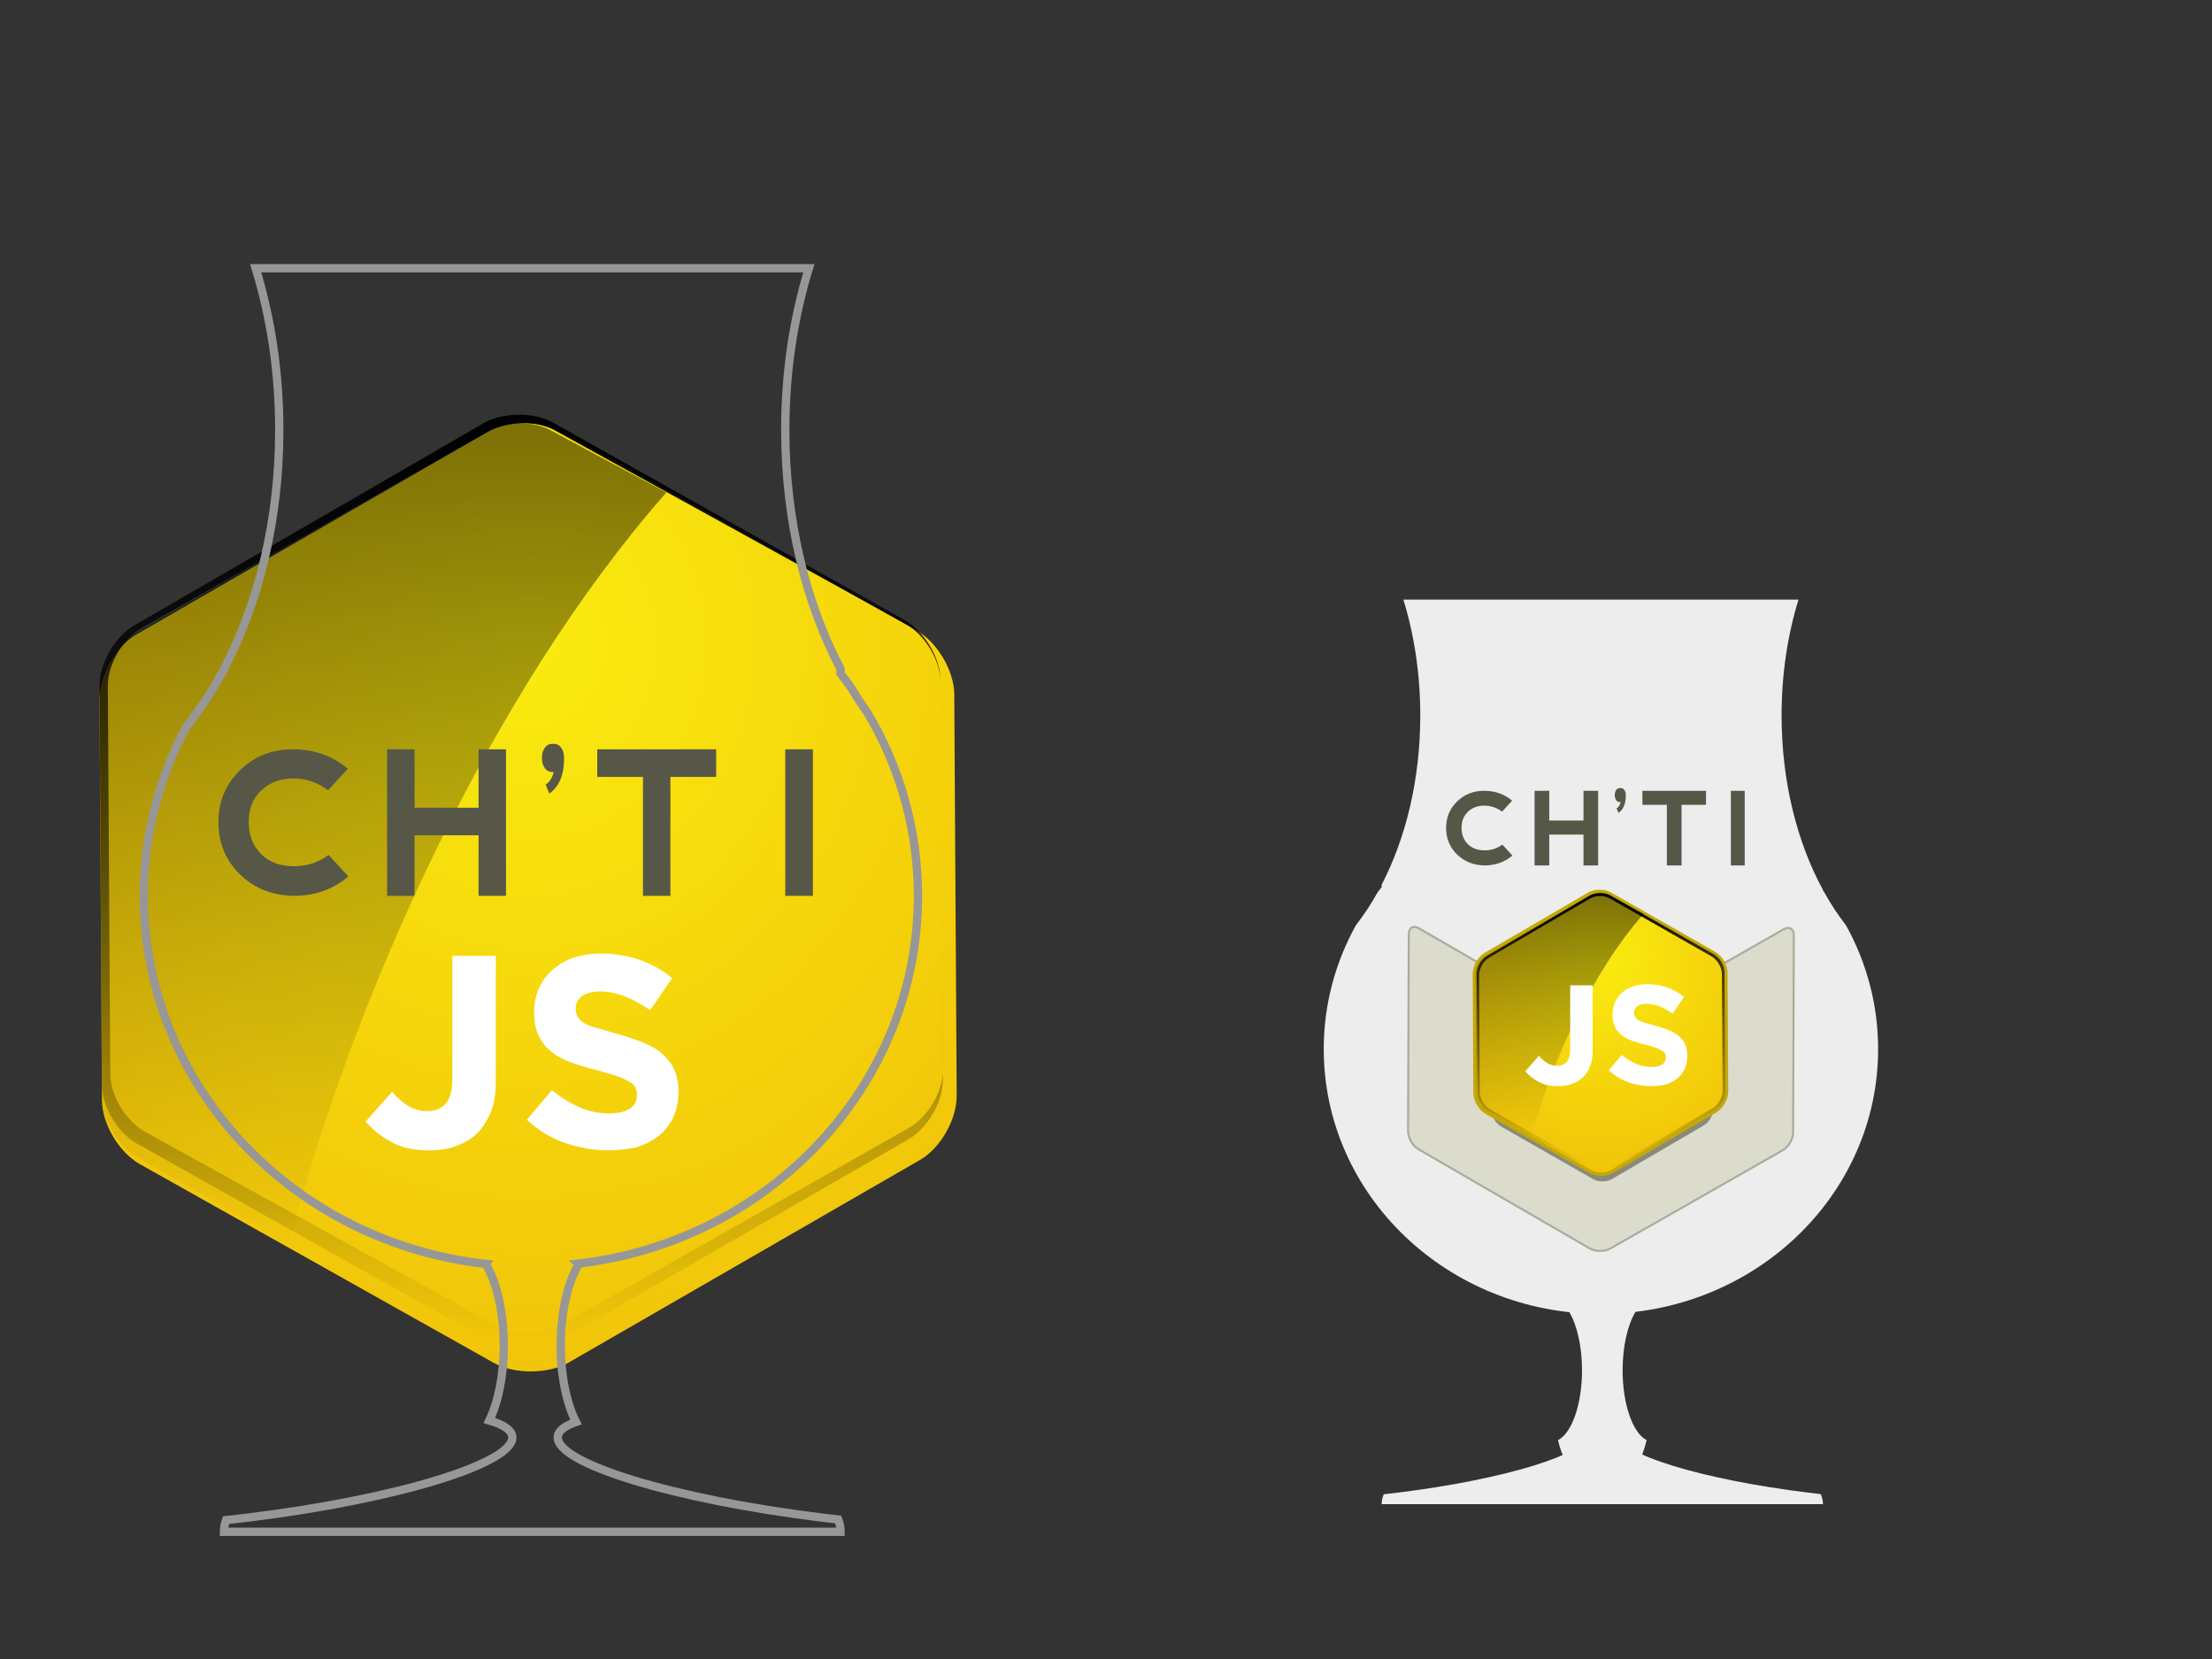 <?xml version="1.0" encoding="UTF-8" standalone="no"?>
<svg width="800px" height="600px" viewBox="0 0 800 600" version="1.1" xmlns="http://www.w3.org/2000/svg" xmlns:xlink="http://www.w3.org/1999/xlink" xmlns:sketch="http://www.bohemiancoding.com/sketch/ns">
    <rect x="0" y="0" width="800" height="600" fill="#333333" stroke="none"/>
    <title>beer_chtiJS1</title>
    <description>Created with Sketch (http://www.bohemiancoding.com/sketch)</description>
    <defs>
        <radialGradient cx="50.285%" cy="23.283%" fx="50.285%" fy="23.283%" r="79.1%" id="radialGradient-1">
            <stop stop-color="#FAEB0F" offset="0%"></stop>
            <stop stop-color="#F1C309" offset="100%"></stop>
        </radialGradient>
        <linearGradient x1="50.056%" y1="100.162%" x2="50.056%" y2="2.277%" id="linearGradient-2" stop-color="#FFFFFF">
            <stop stop-opacity="0" offset="0%"></stop>
            <stop stop-opacity="0.7" offset="100%"></stop>
        </linearGradient>
        <linearGradient x1="50%" y1="99.047%" x2="50%" y2="0.422%" id="linearGradient-3" stop-color="#FFFFFF">
            <stop stop-opacity="0" offset="0%"></stop>
            <stop offset="100%"></stop>
        </linearGradient>
        <path d="M398.645,241.624 C410.325,261.192 417,283.85 417,308 C417,376.426 363.416,432.873 294.219,440.997 L294.219,440.997 C294.26,441.032 294.301,441.069 294.342,441.108 C290.384,447.647 287.798,458.429 287.798,470.623 C287.798,481.725 289.941,491.657 293.313,498.282 L293.313,498.282 C289.3,499.668 286.99,501.412 286.734,503.496 C285.556,513.089 328.373,526.24 382.367,532.87 C384.31,533.108 386.24,533.335 388.157,533.55 C388.713,535.008 389,536.493 389,538 L166,538 C166,536.572 166.257,535.164 166.758,533.78 C169.358,533.498 171.984,533.195 174.633,532.87 C228.627,526.24 271.444,513.089 270.266,503.496 C269.975,501.129 267.034,499.2 261.958,497.737 L261.958,497.737 C265.173,491.119 267.202,481.425 267.202,470.623 C267.202,458.435 264.619,447.657 260.664,441.117 C260.67,441.111 260.677,441.106 260.683,441.1 C191.051,433.363 137,376.723 137,308 C137,285.971 142.554,265.183 152.395,246.849 L152.395,246.849 C157.144,240.931 161.494,234.317 165.375,227.111 C165.582,226.85 165.791,226.589 166,226.328 L166,225.938 C178.524,202.173 186,172.146 186,139.5 C186,118.609 182.939,98.791 177.452,81 L377.548,81 C372.061,98.791 369,118.609 369,139.5 C369,172.146 376.476,202.173 389,225.938 L389,227.587 C390.267,229.202 391.498,230.845 392.689,232.515 C394.582,235.685 396.569,238.725 398.645,241.624 Z" id="path-4"></path>
    </defs>
    <g id="Page-1" stroke="none" stroke-width="1" fill="none" fill-rule="evenodd" sketch:type="MSPage">
        <g id="beer_chtiJS1" sketch:type="MSArtboardGroup">
            <g id="chtijs-copy" sketch:type="MSLayerGroup" transform="translate(33, 2)">
                <g id="logo" sketch:type="MSShapeGroup">
                    <g id="Group" transform="translate(0, 148)">
                        <g id="hexa-jaune" fill="url(#radialGradient-1)">
                            <path d="M145.472,342.84 L17.568,271.023 C9.992,266.714 3.874,256.372 3.874,247.754 L3,102.683 C3,94.064 8.827,83.723 16.402,79.414 L143.432,6.16 C147.22,4.149 152.173,3 157.126,3 C162.079,3 167.032,4.149 170.528,6.16 L298.432,77.977 C306.008,82.286 312.126,92.628 312.126,101.246 L313,246.317 C313,254.936 307.173,265.277 299.598,269.586 L172.568,342.84 C169.071,344.851 164.118,346 158.874,346 C153.921,346 148.968,344.851 145.472,342.84 Z" id="Shape"></path>
                        </g>
                        <path d="M71.43,300 C94.528,210.911 144.479,100.199 208,28.12 L166.711,5.92 C159.782,1.884 148.521,2.172 141.592,5.92 L15.415,79.44 C8.486,83.477 3,93.279 3,101.064 L3.866,246.95 C3.866,255.023 9.641,264.537 16.57,268.574 L71.43,300 L71.43,300 Z" id="glow" opacity="0.7" fill="url(#linearGradient-2)"></path>
                        <path d="M3,97.692 L3.871,242.313 C3.871,250.331 9.681,259.782 16.362,263.505 L143.881,335.099 C150.852,339.109 162.181,338.822 168.862,335.099 L295.51,262.073 C302.481,258.064 308,248.613 308,240.595 L307.129,95.974 C307.129,87.955 301.319,78.504 294.638,74.495 L167.119,2.901 C160.148,-1.109 148.819,-0.822 142.138,2.901 L15.49,76.213 C8.519,80.223 3,89.96 3,97.692 L3,97.692 Z M6,97.833 C6,90.155 11.576,80.771 18.327,77.075 L143.646,5.986 C150.397,2.005 161.549,2.005 168.299,5.986 L294.5,75.653 C301.25,79.35 307.12,88.733 307.12,96.411 L308,237.167 C308,244.845 302.424,254.229 295.673,257.925 L170.354,329.014 C163.603,332.995 152.451,332.995 145.701,329.014 L19.5,259.347 C12.75,255.65 6.88,246.267 6.88,238.589 L6,97.833 L6,97.833 Z" id="stroke-light" fill="url(#linearGradient-3)"></path>
                    </g>
                    <g id="JS" transform="translate(100.04, 343.018)" fill="#FFFFFF">
                        <path d="M21.974,71.043 C16.522,71.043 12.061,70.051 8.261,67.904 C4.626,65.921 1.652,63.443 -0.826,60.634 L8.756,49.895 C10.739,52.043 12.722,53.86 14.704,55.017 C16.687,56.173 19,56.834 21.313,56.834 C24.287,56.834 26.434,56.008 28.087,54.191 C29.739,52.373 30.565,49.399 30.565,45.434 L30.565,0.661 L46.26,0.661 L46.26,46.095 C46.26,50.226 45.765,53.86 44.608,56.834 C43.452,59.808 41.8,62.451 39.817,64.599 C37.669,66.747 35.026,68.399 32.052,69.391 C29.243,70.547 25.774,71.043 21.974,71.043 L21.974,71.043 Z" id="Shape"></path>
                        <path d="M86.903,71.043 C81.616,71.043 76.495,70.051 71.373,68.399 C66.251,66.582 61.625,63.773 57.495,59.973 L66.582,49.234 C69.721,51.878 73.025,53.86 76.33,55.347 C79.634,56.834 83.269,57.66 87.234,57.66 C90.373,57.66 92.851,57.165 94.668,56.008 C96.486,54.852 97.312,53.199 97.312,51.217 L97.312,51.052 C97.312,50.06 97.147,49.234 96.816,48.408 C96.486,47.582 95.825,46.921 94.668,46.26 C93.677,45.599 92.19,44.939 90.373,44.278 C88.556,43.617 86.242,42.956 83.269,42.13 C79.799,41.304 76.495,40.313 73.686,39.321 C70.877,38.33 68.399,37.008 66.417,35.356 C64.434,33.869 62.947,31.887 61.791,29.574 C60.634,27.261 60.138,24.452 60.138,20.982 L60.138,20.817 C60.138,17.678 60.799,14.869 61.956,12.226 C63.112,9.748 64.764,7.435 66.912,5.617 C69.06,3.8 71.538,2.313 74.512,1.322 C77.486,0.33 80.79,-0.165 84.26,-0.165 C89.382,-0.165 94.008,0.661 98.303,2.148 C102.599,3.635 106.564,5.783 110.034,8.756 L102.103,20.322 C98.964,18.174 95.99,16.522 93.016,15.365 C90.042,14.209 87.069,13.548 84.095,13.548 C81.121,13.548 78.973,14.209 77.486,15.2 C75.999,16.356 75.173,17.843 75.173,19.495 L75.173,19.661 C75.173,20.817 75.338,21.808 75.834,22.635 C76.33,23.461 76.99,24.287 78.147,24.948 C79.303,25.608 80.79,26.269 82.773,26.765 C84.756,27.261 87.234,28.087 90.208,28.913 C93.677,29.904 96.816,30.895 99.625,32.052 C102.434,33.208 104.747,34.53 106.564,36.182 C108.381,37.834 109.868,39.652 110.86,41.965 C111.851,44.113 112.347,46.756 112.347,49.73 L112.347,49.895 C112.347,53.365 111.686,56.338 110.529,58.982 C109.207,61.625 107.555,63.938 105.242,65.756 C102.929,67.573 100.286,68.895 97.312,69.886 C94.173,70.547 90.703,71.043 86.903,71.043 L86.903,71.043 Z" id="Shape"></path>
                    </g>
                    <g id="CHTI" transform="translate(46, 267)" fill="#575747">
                        <path d="M7.767,47.206 C2.589,42.14 0,35.904 0,28.305 C0,20.901 2.589,14.665 7.767,9.599 C12.945,4.533 19.318,2 26.886,2 C34.653,2 41.225,4.338 46.801,9.015 L39.631,16.809 C36.047,14.081 31.665,12.522 27.085,12.522 C22.305,12.522 18.322,14.081 15.335,17.004 C12.347,19.926 10.953,23.629 10.953,28.305 C10.953,33.176 12.547,37.074 15.534,39.996 C18.521,42.919 22.504,44.283 27.284,44.283 C32.064,44.283 36.246,42.919 39.831,40.191 L47,47.985 C41.424,52.662 34.852,55 27.085,55 C19.318,54.805 12.945,52.272 7.767,47.206 L7.767,47.206 Z" id="Shape"></path>
                        <path d="M61,55 L61,2 L70.923,2 L70.923,23.122 L94.077,23.122 L94.077,2 L104,2 L104,55 L94.077,55 L94.077,33.096 L70.923,33.096 L70.923,55 L61,55 L61,55 Z" id="Shape"></path>
                        <path d="M121.296,10.227 L121,10.227 C119.815,10.227 118.778,9.818 118.037,8.795 C117.296,7.773 117,6.545 117,5.114 C117,3.682 117.296,2.455 118.037,1.432 C118.778,0.409 119.667,0 121,0 C122.333,0 123.222,0.409 123.963,1.432 C124.704,2.455 125,3.682 125,5.114 L125,5.318 C125,11.25 123.222,15.545 119.667,18 L118.333,14.727 C119.815,13.909 120.704,12.273 121.296,10.227 L121.296,10.227 Z" id="Shape"></path>
                        <path d="M180,2 L180,11.974 L163.462,11.974 L163.462,55 L153.538,55 L153.538,11.974 L137,11.974 L137,2 L180,2 L180,2 Z" id="Shape"></path>
                        <path d="M205,2 L215,2 L215,55 L205,55 L205,2 L205,2 Z" id="Shape"></path>
                    </g>
                </g>
            </g>
            <g id="Group-copy" sketch:type="MSLayerGroup" transform="translate(-85, 16)">
                <g id="Oval-4">
                    <use stroke="#979797" stroke-width="3" sketch:type="MSShapeGroup" xlink:href="#path-4"></use>
                    <use stroke="none" xlink:href="#path-4"></use>
                </g>
            </g>
            <g id="Group" sketch:type="MSLayerGroup" transform="translate(381, 159)" fill="#EDEDED">
                <path d="M209.515,314.716 C203.431,306.099 192.944,305.969 187.469,314.74 C187.469,314.74 187.089,314.91 186.501,315.449 C189.32,320.13 191.16,327.844 191.16,336.567 C191.16,348.979 187.434,359.347 182.465,361.842 C185.601,374.771 191.606,377.633 198.499,377.633 C205.392,377.633 211.397,374.771 214.532,361.842 C209.563,359.347 205.837,348.979 205.837,336.567 C205.837,327.839 207.679,320.122 210.5,315.442 C209.903,314.89 209.515,314.716 209.515,314.716 Z" id="Oval-4" sketch:type="MSShapeGroup"></path>
                <path d="M204.964,359.161 C202.832,359.105 200.675,359.077 198.499,359.077 C196.482,359.077 194.483,359.101 192.504,359.149 L192.504,359.149 C192.62,359.39 192.695,359.638 192.727,359.893 C193.566,366.728 162.996,376.105 124.448,380.838 C122.772,381.044 121.108,381.238 119.459,381.419 C118.959,382.593 118.7,383.792 118.7,385.01 L278.297,385.01 C278.297,383.773 278.03,382.555 277.515,381.364 C276.029,381.199 274.533,381.023 273.026,380.838 C234.477,376.105 203.908,366.728 204.747,359.893 C204.778,359.642 204.851,359.398 204.964,359.161 Z" id="Pied" sketch:type="MSShapeGroup"></path>
                <path d="M286.622,175.635 C294.043,189.002 298.247,204.249 298.247,220.433 C298.247,273.317 253.365,316.187 198,316.187 C142.635,316.187 97.753,273.317 97.753,220.433 C97.753,204.249 101.957,189.002 109.378,175.635 C112.215,171.994 114.845,167.999 117.238,163.697 C117.718,163.075 118.205,162.458 118.7,161.848 L118.7,161.848 L118.7,160.972 L118.7,160.972 C127.452,144.071 132.665,122.823 132.665,99.744 C132.665,84.781 130.474,70.589 126.548,57.851 L269.452,57.851 C265.526,70.589 263.335,84.781 263.335,99.744 C263.335,123.687 268.945,145.659 278.297,162.851 L278.297,163.099 C278.453,163.297 278.608,163.497 278.762,163.697 C281.155,167.999 283.785,171.994 286.622,175.635 Z" id="corps" sketch:type="MSShapeGroup"></path>
            </g>
            <g id="CHTI" sketch:type="MSLayerGroup" transform="translate(523, 285)" fill="#575747">
                <path d="M3.966,24.029 C1.322,21.449 0,18.272 0,14.401 C0,10.629 1.322,7.452 3.966,4.871 C6.61,2.29 9.864,1 13.729,1 C17.695,1 21.051,2.191 23.898,4.574 L20.237,8.544 C18.407,7.154 16.169,6.36 13.831,6.36 C11.39,6.36 9.356,7.154 7.831,8.643 C6.305,10.132 5.593,12.018 5.593,14.401 C5.593,16.882 6.407,18.868 7.932,20.357 C9.458,21.846 11.492,22.54 13.932,22.54 C16.373,22.54 18.508,21.846 20.339,20.456 L24,24.426 C21.153,26.809 17.797,28 13.831,28 C9.864,27.901 6.61,26.61 3.966,24.029 L3.966,24.029 Z" id="Shape" sketch:type="MSShapeGroup"></path>
                <path d="M32,28 L32,1 L37.308,1 L37.308,11.76 L49.692,11.76 L49.692,1 L55,1 L55,28 L49.692,28 L49.692,16.841 L37.308,16.841 L37.308,28 L32,28 L32,28 Z" id="Shape" sketch:type="MSShapeGroup"></path>
                <path d="M63.148,5.114 L63,5.114 C62.407,5.114 61.889,4.909 61.519,4.398 C61.148,3.886 61,3.273 61,2.557 C61,1.841 61.148,1.227 61.519,0.716 C61.889,0.205 62.333,0 63,0 C63.667,0 64.111,0.205 64.481,0.716 C64.852,1.227 65,1.841 65,2.557 L65,2.659 C65,5.625 64.111,7.773 62.333,9 L61.667,7.364 C62.407,6.955 62.852,6.136 63.148,5.114 L63.148,5.114 Z" id="Shape" sketch:type="MSShapeGroup"></path>
                <path d="M94,1 L94,6.081 L85.154,6.081 L85.154,28 L79.846,28 L79.846,6.081 L71,6.081 L71,1 L94,1 L94,1 Z" id="Shape" sketch:type="MSShapeGroup"></path>
                <path d="M103,1 L108,1 L108,28 L103,28 L103,1 L103,1 Z" id="Shape" sketch:type="MSShapeGroup"></path>
            </g>
            <g id="chtijs" sketch:type="MSLayerGroup" transform="translate(509.246, 322.268)">
                <g id="logo" sketch:type="MSShapeGroup">
                    <path d="M135.829,13.808 C137.883,12.61 139.509,13.637 139.509,15.948 L139.252,87.328 C139.252,89.725 137.54,92.549 135.486,93.748 L73.178,129.267 C71.124,130.465 67.786,130.379 65.732,129.267 L3.68,93.32 C1.626,92.121 0,89.211 0,86.9 L0.257,15.605 C0.257,13.209 1.969,12.267 3.937,13.466 L65.989,49.413 C68.043,50.611 71.381,50.611 73.435,49.413 L135.829,13.808 L135.829,13.808 Z" id="fond" stroke="#ACAC9D" stroke-width="0.75" fill="#DCDCCC"></path>
                    <path d="M30.042,40.768 C30.042,38.629 31.497,36.061 33.294,35.034 L66.673,15.52 C68.471,14.493 71.466,14.407 73.264,15.434 L106.814,34.606 C108.612,35.633 110.152,38.201 110.152,40.34 L110.323,78.941 C110.323,81.08 108.868,83.648 107.071,84.675 L73.692,104.189 C71.894,105.216 68.899,105.302 67.101,104.275 L33.551,85.103 C31.753,84.076 30.213,81.508 30.213,79.454 L30.042,40.768 L30.042,40.768 Z" id="Shape" fill="#8A8A7B"></path>
                    <g id="hexa-jaune" transform="translate(23.109, -0.485)">
                        <path d="M46.646,102.877 C45.191,102.877 43.736,102.535 42.709,101.936 L5.135,80.539 C2.91,79.255 1.113,76.174 1.113,73.606 L0.856,30.384 C0.856,27.816 2.568,24.735 4.793,23.451 L42.109,1.626 C43.222,1.027 44.677,0.685 46.132,0.685 C47.587,0.685 49.042,1.027 50.069,1.626 L87.642,23.023 C89.868,24.307 91.665,27.388 91.665,29.956 L91.922,73.178 C91.922,75.746 90.21,78.827 87.985,80.111 L50.668,101.936 C49.641,102.535 48.186,102.877 46.646,102.877 L46.646,102.877 Z" id="Shape" fill="url(#radialGradient-1)"></path>
                        <path d="M46.218,1.284 C47.502,1.284 48.871,1.541 49.898,2.14 L87.471,23.537 C89.525,24.735 91.152,27.559 91.152,29.87 L91.408,73.092 C91.408,75.489 89.782,78.313 87.728,79.512 L50.412,101.337 C49.384,101.936 48.015,102.192 46.646,102.192 C45.362,102.192 43.992,101.936 42.965,101.337 L5.392,79.94 C3.338,78.741 1.712,75.917 1.712,73.52 L1.455,30.298 C1.455,27.902 3.081,25.077 5.135,23.879 L42.452,2.054 C43.479,1.626 44.848,1.284 46.218,1.284 L46.218,1.284 Z M46.218,0 L46.218,0 C44.592,0 43.051,0.342 41.853,1.113 L4.536,22.852 C2.14,24.307 0.257,27.559 0.257,30.384 L0.514,73.606 C0.514,76.43 2.482,79.683 4.879,81.052 L42.452,102.449 C43.65,103.134 45.105,103.476 46.731,103.476 C48.357,103.476 49.898,103.134 51.096,102.364 L88.413,80.539 C90.809,79.084 92.692,75.831 92.692,73.007 L92.435,29.956 C92.435,27.132 90.467,23.879 88.07,22.51 L50.497,1.113 C49.299,0.342 47.758,0 46.218,0 L46.218,0 L46.218,0 Z" id="Shape" fill="#C5A807"></path>
                    </g>
                    <path d="M44.677,88.955 C51.524,62.508 66.331,29.642 85.16,8.245 L72.921,1.654 C70.867,0.456 67.529,0.542 65.475,1.654 L28.073,23.479 C26.019,24.678 24.393,27.588 24.393,29.899 L24.649,73.206 C24.649,75.603 26.361,78.427 28.415,79.625 L44.677,88.955 L44.677,88.955 Z" id="glow" opacity="0.7" fill="url(#linearGradient-2)"></path>
                    <path d="M24.821,29.899 L25.077,73.121 C25.077,75.517 26.789,78.342 28.758,79.454 L66.331,100.851 C68.385,102.05 71.723,101.964 73.692,100.851 L111.008,79.026 C113.062,77.828 114.688,75.004 114.688,72.607 L114.432,29.385 C114.432,26.989 112.72,24.164 110.751,22.966 L73.178,1.569 C71.124,0.371 67.786,0.456 65.817,1.569 L28.501,23.479 C26.447,24.678 24.821,27.588 24.821,29.899 L24.821,29.899 Z M25.677,30.327 C25.677,28.016 27.303,25.191 29.271,24.079 L65.817,2.682 C67.786,1.483 71.038,1.483 73.007,2.682 L109.81,23.651 C111.778,24.763 113.49,27.588 113.49,29.899 L113.747,72.265 C113.747,74.576 112.121,77.4 110.152,78.513 L73.606,99.91 C71.637,101.108 68.385,101.108 66.417,99.91 L29.614,78.941 C27.645,77.828 25.933,75.004 25.933,72.693 L25.677,30.327 L25.677,30.327 Z" id="stroke-light" fill="url(#linearGradient-3)"></path>
                    <g id="JS" transform="translate(42.794, 33.75)" fill="#FFFFFF">
                        <path d="M11.383,36.803 C8.559,36.803 6.248,36.289 4.279,35.177 C2.396,34.15 0.856,32.866 -0.428,31.411 L4.536,25.848 C5.563,26.96 6.59,27.902 7.617,28.501 C8.644,29.1 9.843,29.442 11.041,29.442 C12.581,29.442 13.694,29.014 14.55,28.073 C15.406,27.132 15.834,25.591 15.834,23.537 L15.834,0.342 L23.965,0.342 L23.965,23.879 C23.965,26.019 23.708,27.902 23.109,29.442 C22.51,30.983 21.654,32.352 20.627,33.465 C19.514,34.578 18.145,35.434 16.604,35.947 C15.149,36.546 13.352,36.803 11.383,36.803 L11.383,36.803 Z" id="Shape"></path>
                        <path d="M45.019,36.803 C42.281,36.803 39.627,36.289 36.974,35.434 C34.321,34.492 31.924,33.037 29.785,31.069 L34.492,25.505 C36.118,26.875 37.83,27.902 39.542,28.672 C41.254,29.442 43.137,29.87 45.191,29.87 C46.817,29.87 48.101,29.614 49.042,29.014 C49.984,28.415 50.412,27.559 50.412,26.532 L50.412,26.447 C50.412,25.933 50.326,25.505 50.155,25.077 C49.984,24.649 49.641,24.307 49.042,23.965 C48.529,23.622 47.758,23.28 46.817,22.938 C45.875,22.595 44.677,22.253 43.137,21.825 C41.339,21.397 39.627,20.884 38.172,20.37 C36.717,19.856 35.434,19.172 34.407,18.316 C33.379,17.546 32.609,16.519 32.01,15.32 C31.411,14.122 31.154,12.667 31.154,10.87 L31.154,10.784 C31.154,9.158 31.497,7.703 32.096,6.334 C32.695,5.05 33.551,3.851 34.663,2.91 C35.776,1.969 37.06,1.198 38.6,0.685 C40.141,0.171 41.853,-0.086 43.65,-0.086 C46.303,-0.086 48.7,0.342 50.925,1.113 C53.15,1.883 55.204,2.996 57.002,4.536 L52.894,10.527 C51.267,9.415 49.727,8.559 48.186,7.96 C46.646,7.361 45.105,7.018 43.564,7.018 C42.024,7.018 40.911,7.361 40.141,7.874 C39.371,8.473 38.943,9.244 38.943,10.099 L38.943,10.185 C38.943,10.784 39.028,11.298 39.285,11.726 C39.542,12.154 39.884,12.581 40.483,12.924 C41.082,13.266 41.853,13.609 42.88,13.865 C43.907,14.122 45.191,14.55 46.731,14.978 C48.529,15.491 50.155,16.005 51.61,16.604 C53.065,17.203 54.263,17.888 55.204,18.744 C56.146,19.6 56.916,20.541 57.43,21.739 C57.943,22.852 58.2,24.222 58.2,25.762 L58.2,25.848 C58.2,27.645 57.858,29.186 57.259,30.555 C56.574,31.924 55.718,33.123 54.52,34.064 C53.322,35.006 51.952,35.69 50.412,36.204 C48.785,36.546 46.988,36.803 45.019,36.803 L45.019,36.803 Z" id="Shape"></path>
                    </g>
                </g>
            </g>
        </g>
    </g>
</svg>